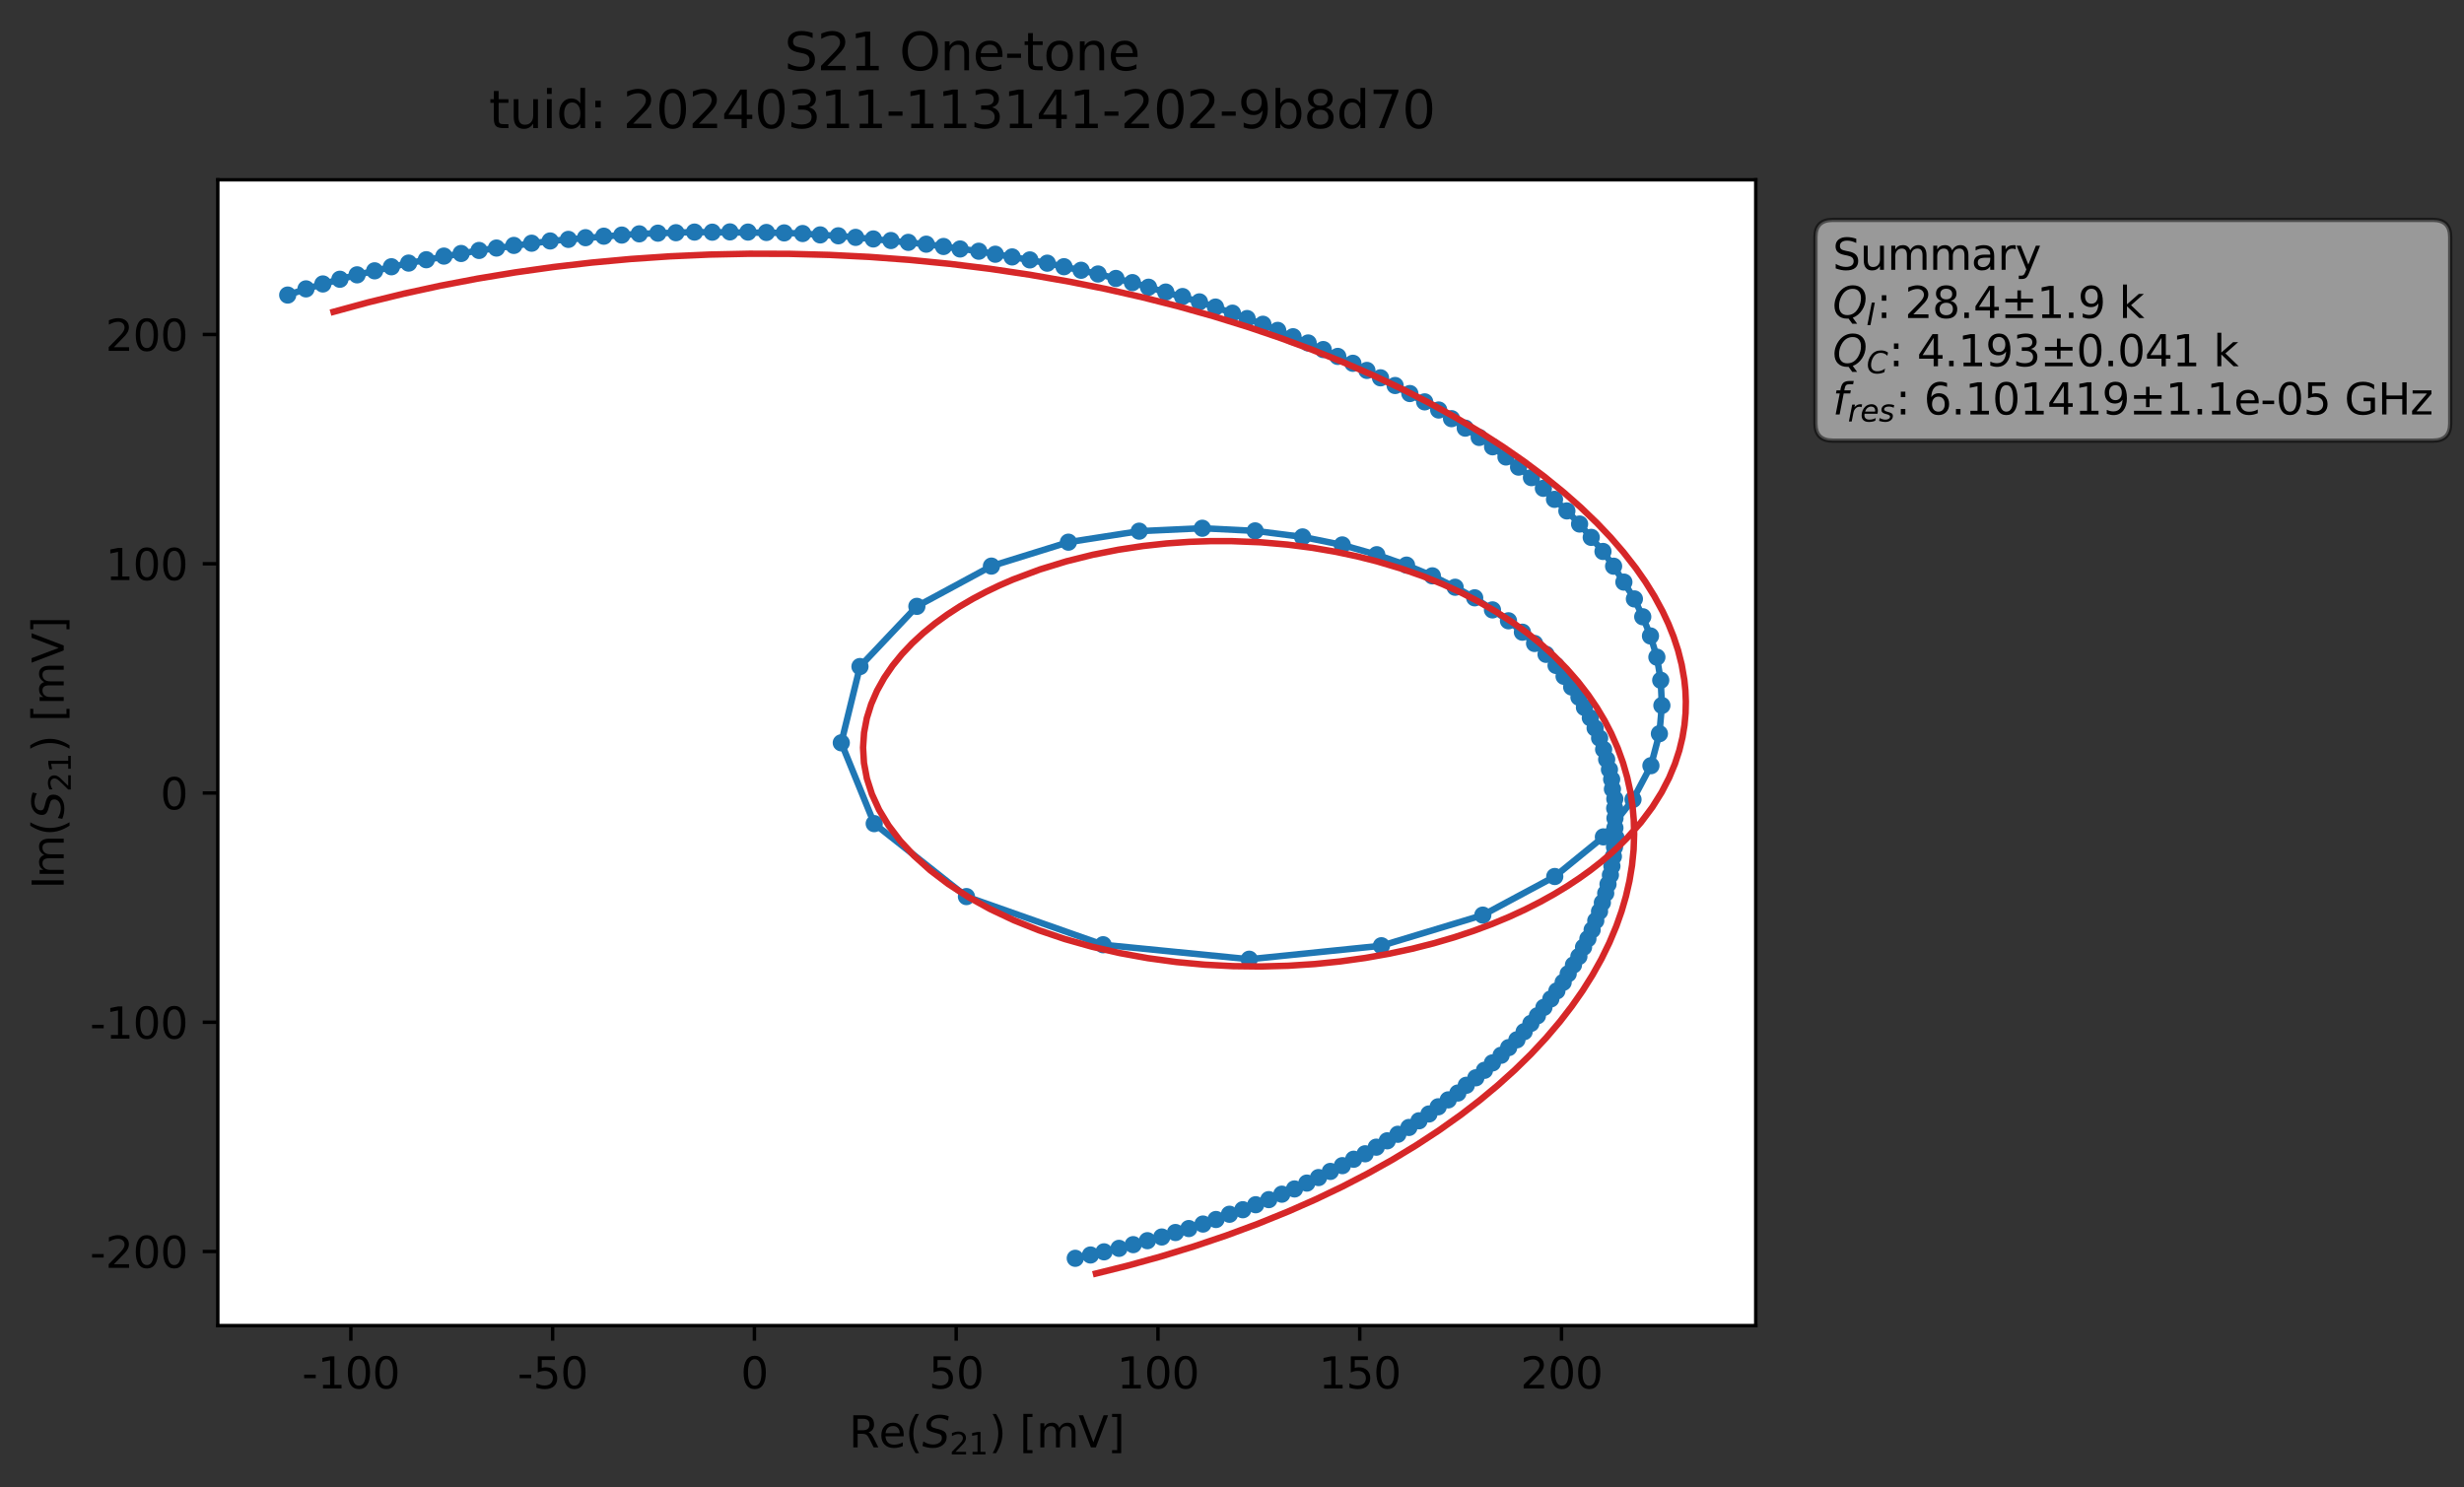 <?xml version="1.0" encoding="utf-8" standalone="no"?>
<!DOCTYPE svg PUBLIC "-//W3C//DTD SVG 1.1//EN"
  "http://www.w3.org/Graphics/SVG/1.1/DTD/svg11.dtd">
<svg xmlns:xlink="http://www.w3.org/1999/xlink" width="572.149pt" height="345.428pt" viewBox="0 0 572.149 345.428" xmlns="http://www.w3.org/2000/svg" version="1.1">
 <rect x="0" y="0" width="572.149" height="345.428" fill="#333333" stroke="none"/>
 <defs>
  <style type="text/css">*{stroke-linejoin: round; stroke-linecap: butt}</style>
 </defs>
 <g id="figure_1">
  <g id="patch_1">
   <path d="M 0 345.428 
L 572.149 345.428 
L 572.149 -0 
L 0 -0 
L 0 345.428 
z
" style="fill: none; opacity: 0"/>
  </g>
  <g id="axes_1">
   <g id="patch_2">
    <path d="M 50.573 307.872 
L 407.693 307.872 
L 407.693 41.76 
L 50.573 41.76 
z
" style="fill: #ffffff"/>
   </g>
   <g id="matplotlib.axis_1">
    <g id="xtick_1">
     <g id="line2d_1">
      <defs>
       <path id="m4231ebc199" d="M 0 0 
L 0 3.5 
" style="stroke: #000000; stroke-width: 0.8"/>
      </defs>
      <g>
       <use xlink:href="#m4231ebc199" x="81.47" y="307.872" style="stroke: #000000; stroke-width: 0.8"/>
      </g>
     </g>
     <g id="text_1">
      <!-- -100 -->
      <g transform="translate(70.123 322.47) scale(0.1 -0.1)">
       <defs>
        <path id="DejaVuSans-2d" d="M 313 2009 
L 1997 2009 
L 1997 1497 
L 313 1497 
L 313 2009 
z
" transform="scale(0.016)"/>
        <path id="DejaVuSans-31" d="M 794 531 
L 1825 531 
L 1825 4091 
L 703 3866 
L 703 4441 
L 1819 4666 
L 2450 4666 
L 2450 531 
L 3481 531 
L 3481 0 
L 794 0 
L 794 531 
z
" transform="scale(0.016)"/>
        <path id="DejaVuSans-30" d="M 2034 4250 
Q 1547 4250 1301 3770 
Q 1056 3291 1056 2328 
Q 1056 1369 1301 889 
Q 1547 409 2034 409 
Q 2525 409 2770 889 
Q 3016 1369 3016 2328 
Q 3016 3291 2770 3770 
Q 2525 4250 2034 4250 
z
M 2034 4750 
Q 2819 4750 3233 4129 
Q 3647 3509 3647 2328 
Q 3647 1150 3233 529 
Q 2819 -91 2034 -91 
Q 1250 -91 836 529 
Q 422 1150 422 2328 
Q 422 3509 836 4129 
Q 1250 4750 2034 4750 
z
" transform="scale(0.016)"/>
       </defs>
       <use xlink:href="#DejaVuSans-2d"/>
       <use xlink:href="#DejaVuSans-31" x="36.084"/>
       <use xlink:href="#DejaVuSans-30" x="99.707"/>
       <use xlink:href="#DejaVuSans-30" x="163.33"/>
      </g>
     </g>
    </g>
    <g id="xtick_2">
     <g id="line2d_2">
      <g>
       <use xlink:href="#m4231ebc199" x="128.324" y="307.872" style="stroke: #000000; stroke-width: 0.8"/>
      </g>
     </g>
     <g id="text_2">
      <!-- -50 -->
      <g transform="translate(120.157 322.47) scale(0.1 -0.1)">
       <defs>
        <path id="DejaVuSans-35" d="M 691 4666 
L 3169 4666 
L 3169 4134 
L 1269 4134 
L 1269 2991 
Q 1406 3038 1543 3061 
Q 1681 3084 1819 3084 
Q 2600 3084 3056 2656 
Q 3513 2228 3513 1497 
Q 3513 744 3044 326 
Q 2575 -91 1722 -91 
Q 1428 -91 1123 -41 
Q 819 9 494 109 
L 494 744 
Q 775 591 1075 516 
Q 1375 441 1709 441 
Q 2250 441 2565 725 
Q 2881 1009 2881 1497 
Q 2881 1984 2565 2268 
Q 2250 2553 1709 2553 
Q 1456 2553 1204 2497 
Q 953 2441 691 2322 
L 691 4666 
z
" transform="scale(0.016)"/>
       </defs>
       <use xlink:href="#DejaVuSans-2d"/>
       <use xlink:href="#DejaVuSans-35" x="36.084"/>
       <use xlink:href="#DejaVuSans-30" x="99.707"/>
      </g>
     </g>
    </g>
    <g id="xtick_3">
     <g id="line2d_3">
      <g>
       <use xlink:href="#m4231ebc199" x="175.177" y="307.872" style="stroke: #000000; stroke-width: 0.8"/>
      </g>
     </g>
     <g id="text_3">
      <!-- 0 -->
      <g transform="translate(171.996 322.47) scale(0.1 -0.1)">
       <use xlink:href="#DejaVuSans-30"/>
      </g>
     </g>
    </g>
    <g id="xtick_4">
     <g id="line2d_4">
      <g>
       <use xlink:href="#m4231ebc199" x="222.03" y="307.872" style="stroke: #000000; stroke-width: 0.8"/>
      </g>
     </g>
     <g id="text_4">
      <!-- 50 -->
      <g transform="translate(215.668 322.47) scale(0.1 -0.1)">
       <use xlink:href="#DejaVuSans-35"/>
       <use xlink:href="#DejaVuSans-30" x="63.623"/>
      </g>
     </g>
    </g>
    <g id="xtick_5">
     <g id="line2d_5">
      <g>
       <use xlink:href="#m4231ebc199" x="268.883" y="307.872" style="stroke: #000000; stroke-width: 0.8"/>
      </g>
     </g>
     <g id="text_5">
      <!-- 100 -->
      <g transform="translate(259.339 322.47) scale(0.1 -0.1)">
       <use xlink:href="#DejaVuSans-31"/>
       <use xlink:href="#DejaVuSans-30" x="63.623"/>
       <use xlink:href="#DejaVuSans-30" x="127.246"/>
      </g>
     </g>
    </g>
    <g id="xtick_6">
     <g id="line2d_6">
      <g>
       <use xlink:href="#m4231ebc199" x="315.736" y="307.872" style="stroke: #000000; stroke-width: 0.8"/>
      </g>
     </g>
     <g id="text_6">
      <!-- 150 -->
      <g transform="translate(306.193 322.47) scale(0.1 -0.1)">
       <use xlink:href="#DejaVuSans-31"/>
       <use xlink:href="#DejaVuSans-35" x="63.623"/>
       <use xlink:href="#DejaVuSans-30" x="127.246"/>
      </g>
     </g>
    </g>
    <g id="xtick_7">
     <g id="line2d_7">
      <g>
       <use xlink:href="#m4231ebc199" x="362.59" y="307.872" style="stroke: #000000; stroke-width: 0.8"/>
      </g>
     </g>
     <g id="text_7">
      <!-- 200 -->
      <g transform="translate(353.046 322.47) scale(0.1 -0.1)">
       <defs>
        <path id="DejaVuSans-32" d="M 1228 531 
L 3431 531 
L 3431 0 
L 469 0 
L 469 531 
Q 828 903 1448 1529 
Q 2069 2156 2228 2338 
Q 2531 2678 2651 2914 
Q 2772 3150 2772 3378 
Q 2772 3750 2511 3984 
Q 2250 4219 1831 4219 
Q 1534 4219 1204 4116 
Q 875 4013 500 3803 
L 500 4441 
Q 881 4594 1212 4672 
Q 1544 4750 1819 4750 
Q 2544 4750 2975 4387 
Q 3406 4025 3406 3419 
Q 3406 3131 3298 2873 
Q 3191 2616 2906 2266 
Q 2828 2175 2409 1742 
Q 1991 1309 1228 531 
z
" transform="scale(0.016)"/>
       </defs>
       <use xlink:href="#DejaVuSans-32"/>
       <use xlink:href="#DejaVuSans-30" x="63.623"/>
       <use xlink:href="#DejaVuSans-30" x="127.246"/>
      </g>
     </g>
    </g>
    <g id="text_8">
     <!-- Re$(S_{21})$ [mV] -->
     <g transform="translate(197.133 336.149) scale(0.1 -0.1)">
      <defs>
       <path id="DejaVuSans-52" d="M 2841 2188 
Q 3044 2119 3236 1894 
Q 3428 1669 3622 1275 
L 4263 0 
L 3584 0 
L 2988 1197 
Q 2756 1666 2539 1819 
Q 2322 1972 1947 1972 
L 1259 1972 
L 1259 0 
L 628 0 
L 628 4666 
L 2053 4666 
Q 2853 4666 3247 4331 
Q 3641 3997 3641 3322 
Q 3641 2881 3436 2590 
Q 3231 2300 2841 2188 
z
M 1259 4147 
L 1259 2491 
L 2053 2491 
Q 2509 2491 2742 2702 
Q 2975 2913 2975 3322 
Q 2975 3731 2742 3939 
Q 2509 4147 2053 4147 
L 1259 4147 
z
" transform="scale(0.016)"/>
       <path id="DejaVuSans-65" d="M 3597 1894 
L 3597 1613 
L 953 1613 
Q 991 1019 1311 708 
Q 1631 397 2203 397 
Q 2534 397 2845 478 
Q 3156 559 3463 722 
L 3463 178 
Q 3153 47 2828 -22 
Q 2503 -91 2169 -91 
Q 1331 -91 842 396 
Q 353 884 353 1716 
Q 353 2575 817 3079 
Q 1281 3584 2069 3584 
Q 2775 3584 3186 3129 
Q 3597 2675 3597 1894 
z
M 3022 2063 
Q 3016 2534 2758 2815 
Q 2500 3097 2075 3097 
Q 1594 3097 1305 2825 
Q 1016 2553 972 2059 
L 3022 2063 
z
" transform="scale(0.016)"/>
       <path id="DejaVuSans-28" d="M 1984 4856 
Q 1566 4138 1362 3434 
Q 1159 2731 1159 2009 
Q 1159 1288 1364 580 
Q 1569 -128 1984 -844 
L 1484 -844 
Q 1016 -109 783 600 
Q 550 1309 550 2009 
Q 550 2706 781 3412 
Q 1013 4119 1484 4856 
L 1984 4856 
z
" transform="scale(0.016)"/>
       <path id="DejaVuSans-Oblique-53" d="M 3859 4513 
L 3738 3897 
Q 3422 4066 3111 4152 
Q 2800 4238 2509 4238 
Q 1944 4238 1609 3991 
Q 1275 3744 1275 3334 
Q 1275 3109 1398 2989 
Q 1522 2869 2034 2731 
L 2413 2638 
Q 3053 2472 3303 2217 
Q 3553 1963 3553 1503 
Q 3553 797 2998 353 
Q 2444 -91 1538 -91 
Q 1166 -91 791 -17 
Q 416 56 38 206 
L 166 856 
Q 513 641 861 531 
Q 1209 422 1556 422 
Q 2147 422 2503 684 
Q 2859 947 2859 1369 
Q 2859 1650 2717 1795 
Q 2575 1941 2106 2059 
L 1728 2156 
Q 1081 2325 845 2545 
Q 609 2766 609 3163 
Q 609 3859 1145 4304 
Q 1681 4750 2541 4750 
Q 2875 4750 3203 4690 
Q 3531 4631 3859 4513 
z
" transform="scale(0.016)"/>
       <path id="DejaVuSans-29" d="M 513 4856 
L 1013 4856 
Q 1481 4119 1714 3412 
Q 1947 2706 1947 2009 
Q 1947 1309 1714 600 
Q 1481 -109 1013 -844 
L 513 -844 
Q 928 -128 1133 580 
Q 1338 1288 1338 2009 
Q 1338 2731 1133 3434 
Q 928 4138 513 4856 
z
" transform="scale(0.016)"/>
       <path id="DejaVuSans-20" transform="scale(0.016)"/>
       <path id="DejaVuSans-5b" d="M 550 4863 
L 1875 4863 
L 1875 4416 
L 1125 4416 
L 1125 -397 
L 1875 -397 
L 1875 -844 
L 550 -844 
L 550 4863 
z
" transform="scale(0.016)"/>
       <path id="DejaVuSans-6d" d="M 3328 2828 
Q 3544 3216 3844 3400 
Q 4144 3584 4550 3584 
Q 5097 3584 5394 3201 
Q 5691 2819 5691 2113 
L 5691 0 
L 5113 0 
L 5113 2094 
Q 5113 2597 4934 2840 
Q 4756 3084 4391 3084 
Q 3944 3084 3684 2787 
Q 3425 2491 3425 1978 
L 3425 0 
L 2847 0 
L 2847 2094 
Q 2847 2600 2669 2842 
Q 2491 3084 2119 3084 
Q 1678 3084 1418 2786 
Q 1159 2488 1159 1978 
L 1159 0 
L 581 0 
L 581 3500 
L 1159 3500 
L 1159 2956 
Q 1356 3278 1631 3431 
Q 1906 3584 2284 3584 
Q 2666 3584 2933 3390 
Q 3200 3197 3328 2828 
z
" transform="scale(0.016)"/>
       <path id="DejaVuSans-56" d="M 1831 0 
L 50 4666 
L 709 4666 
L 2188 738 
L 3669 4666 
L 4325 4666 
L 2547 0 
L 1831 0 
z
" transform="scale(0.016)"/>
       <path id="DejaVuSans-5d" d="M 1947 4863 
L 1947 -844 
L 622 -844 
L 622 -397 
L 1369 -397 
L 1369 4416 
L 622 4416 
L 622 4863 
L 1947 4863 
z
" transform="scale(0.016)"/>
      </defs>
      <use xlink:href="#DejaVuSans-52" transform="translate(0 0.016)"/>
      <use xlink:href="#DejaVuSans-65" transform="translate(69.482 0.016)"/>
      <use xlink:href="#DejaVuSans-28" transform="translate(131.006 0.016)"/>
      <use xlink:href="#DejaVuSans-Oblique-53" transform="translate(170.02 0.016)"/>
      <use xlink:href="#DejaVuSans-32" transform="translate(233.496 -16.391) scale(0.7)"/>
      <use xlink:href="#DejaVuSans-31" transform="translate(278.032 -16.391) scale(0.7)"/>
      <use xlink:href="#DejaVuSans-29" transform="translate(325.303 0.016)"/>
      <use xlink:href="#DejaVuSans-20" transform="translate(364.316 0.016)"/>
      <use xlink:href="#DejaVuSans-5b" transform="translate(396.104 0.016)"/>
      <use xlink:href="#DejaVuSans-6d" transform="translate(435.117 0.016)"/>
      <use xlink:href="#DejaVuSans-56" transform="translate(532.529 0.016)"/>
      <use xlink:href="#DejaVuSans-5d" transform="translate(600.938 0.016)"/>
     </g>
    </g>
   </g>
   <g id="matplotlib.axis_2">
    <g id="ytick_1">
     <g id="line2d_8">
      <defs>
       <path id="meae331482e" d="M 0 0 
L -3.5 0 
" style="stroke: #000000; stroke-width: 0.8"/>
      </defs>
      <g>
       <use xlink:href="#meae331482e" x="50.573" y="290.656" style="stroke: #000000; stroke-width: 0.8"/>
      </g>
     </g>
     <g id="text_9">
      <!-- -200 -->
      <g transform="translate(20.878 294.456) scale(0.1 -0.1)">
       <use xlink:href="#DejaVuSans-2d"/>
       <use xlink:href="#DejaVuSans-32" x="36.084"/>
       <use xlink:href="#DejaVuSans-30" x="99.707"/>
       <use xlink:href="#DejaVuSans-30" x="163.33"/>
      </g>
     </g>
    </g>
    <g id="ytick_2">
     <g id="line2d_9">
      <g>
       <use xlink:href="#meae331482e" x="50.573" y="237.414" style="stroke: #000000; stroke-width: 0.8"/>
      </g>
     </g>
     <g id="text_10">
      <!-- -100 -->
      <g transform="translate(20.878 241.213) scale(0.1 -0.1)">
       <use xlink:href="#DejaVuSans-2d"/>
       <use xlink:href="#DejaVuSans-31" x="36.084"/>
       <use xlink:href="#DejaVuSans-30" x="99.707"/>
       <use xlink:href="#DejaVuSans-30" x="163.33"/>
      </g>
     </g>
    </g>
    <g id="ytick_3">
     <g id="line2d_10">
      <g>
       <use xlink:href="#meae331482e" x="50.573" y="184.171" style="stroke: #000000; stroke-width: 0.8"/>
      </g>
     </g>
     <g id="text_11">
      <!-- 0 -->
      <g transform="translate(37.211 187.97) scale(0.1 -0.1)">
       <use xlink:href="#DejaVuSans-30"/>
      </g>
     </g>
    </g>
    <g id="ytick_4">
     <g id="line2d_11">
      <g>
       <use xlink:href="#meae331482e" x="50.573" y="130.928" style="stroke: #000000; stroke-width: 0.8"/>
      </g>
     </g>
     <g id="text_12">
      <!-- 100 -->
      <g transform="translate(24.486 134.727) scale(0.1 -0.1)">
       <use xlink:href="#DejaVuSans-31"/>
       <use xlink:href="#DejaVuSans-30" x="63.623"/>
       <use xlink:href="#DejaVuSans-30" x="127.246"/>
      </g>
     </g>
    </g>
    <g id="ytick_5">
     <g id="line2d_12">
      <g>
       <use xlink:href="#meae331482e" x="50.573" y="77.685" style="stroke: #000000; stroke-width: 0.8"/>
      </g>
     </g>
     <g id="text_13">
      <!-- 200 -->
      <g transform="translate(24.486 81.484) scale(0.1 -0.1)">
       <use xlink:href="#DejaVuSans-32"/>
       <use xlink:href="#DejaVuSans-30" x="63.623"/>
       <use xlink:href="#DejaVuSans-30" x="127.246"/>
      </g>
     </g>
    </g>
    <g id="text_14">
     <!-- Im$(S_{21})$ [mV] -->
     <g transform="translate(14.798 206.466) rotate(-90) scale(0.1 -0.1)">
      <defs>
       <path id="DejaVuSans-49" d="M 628 4666 
L 1259 4666 
L 1259 0 
L 628 0 
L 628 4666 
z
" transform="scale(0.016)"/>
      </defs>
      <use xlink:href="#DejaVuSans-49" transform="translate(0 0.016)"/>
      <use xlink:href="#DejaVuSans-6d" transform="translate(25.867 0.016)"/>
      <use xlink:href="#DejaVuSans-28" transform="translate(123.279 0.016)"/>
      <use xlink:href="#DejaVuSans-Oblique-53" transform="translate(162.293 0.016)"/>
      <use xlink:href="#DejaVuSans-32" transform="translate(225.77 -16.391) scale(0.7)"/>
      <use xlink:href="#DejaVuSans-31" transform="translate(270.306 -16.391) scale(0.7)"/>
      <use xlink:href="#DejaVuSans-29" transform="translate(317.576 0.016)"/>
      <use xlink:href="#DejaVuSans-20" transform="translate(356.59 0.016)"/>
      <use xlink:href="#DejaVuSans-5b" transform="translate(388.377 0.016)"/>
      <use xlink:href="#DejaVuSans-6d" transform="translate(427.391 0.016)"/>
      <use xlink:href="#DejaVuSans-56" transform="translate(524.803 0.016)"/>
      <use xlink:href="#DejaVuSans-5d" transform="translate(593.211 0.016)"/>
     </g>
    </g>
   </g>
   <g id="line2d_13">
    <path d="M 66.806 68.526 
L 71.054 67.09 
L 78.922 64.856 
L 82.915 63.831 
L 94.888 61.103 
L 107.075 58.871 
L 111.242 58.167 
L 127.75 55.964 
L 144.383 54.594 
L 148.443 54.311 
L 161.266 53.9 
L 182.09 54.09 
L 186.375 54.236 
L 190.457 54.555 
L 194.658 54.764 
L 215.076 56.711 
L 227.274 58.348 
L 235.023 59.67 
L 243.182 61.122 
L 254.968 63.635 
L 262.951 65.635 
L 278.512 70.11 
L 282.241 71.316 
L 293.253 75.31 
L 307.262 81.185 
L 317.4 86.028 
L 334.07 95.224 
L 346.589 103.77 
L 352.618 108.487 
L 355.606 110.928 
L 358.379 113.41 
L 360.964 115.972 
L 363.836 118.659 
L 366.784 121.703 
L 372.216 128.073 
L 374.686 131.496 
L 379.514 139.097 
L 381.451 143.243 
L 383.247 147.701 
L 384.733 152.623 
L 385.627 157.985 
L 385.895 163.843 
L 385.319 170.399 
L 383.35 177.828 
L 379.19 185.678 
L 372.311 194.363 
L 361.022 203.566 
L 344.311 212.529 
L 320.769 219.644 
L 290.078 222.774 
L 256.141 219.412 
L 224.408 208.227 
L 202.998 191.285 
L 195.349 172.516 
L 199.687 154.804 
L 212.9 140.824 
L 230.212 131.474 
L 248.088 125.918 
L 264.522 123.363 
L 279.182 122.681 
L 291.448 123.296 
L 302.464 124.695 
L 311.681 126.558 
L 319.686 128.827 
L 326.603 131.245 
L 332.599 133.737 
L 337.889 136.386 
L 342.431 138.842 
L 350.27 144.177 
L 353.504 146.824 
L 358.997 151.972 
L 361.324 154.546 
L 366.64 161.931 
L 370.39 169.087 
L 371.435 171.42 
L 372.368 174.052 
L 373.72 178.729 
L 374.231 180.994 
L 374.411 183.265 
L 374.966 185.546 
L 375.002 190.029 
L 374.99 192.275 
L 375.221 194.519 
L 373.942 203.231 
L 372.852 207.465 
L 370.542 213.828 
L 369.7 215.958 
L 367.703 219.982 
L 366.621 222.141 
L 364.139 226.149 
L 362.97 228.147 
L 360.112 231.996 
L 352.233 241.488 
L 344.699 248.575 
L 342.697 250.313 
L 340.473 252.052 
L 338.518 253.852 
L 327.154 261.848 
L 319.569 266.426 
L 316.987 267.962 
L 314.331 269.228 
L 311.699 270.717 
L 300.589 276.128 
L 291.576 279.795 
L 288.583 280.952 
L 285.489 282.006 
L 282.363 283.224 
L 276.048 285.327 
L 263.134 289.064 
L 256.358 290.732 
L 249.68 292.237 
L 249.68 292.237 
" clip-path="url(#p57517fa1f4)" style="fill: none; stroke: #1f77b4; stroke-width: 1.5; stroke-linecap: square"/>
    <defs>
     <path id="m74165b7e91" d="M 0 1.5 
C 0.398 1.5 0.779 1.342 1.061 1.061 
C 1.342 0.779 1.5 0.398 1.5 0 
C 1.5 -0.398 1.342 -0.779 1.061 -1.061 
C 0.779 -1.342 0.398 -1.5 0 -1.5 
C -0.398 -1.5 -0.779 -1.342 -1.061 -1.061 
C -1.342 -0.779 -1.5 -0.398 -1.5 0 
C -1.5 0.398 -1.342 0.779 -1.061 1.061 
C -0.779 1.342 -0.398 1.5 0 1.5 
z
" style="stroke: #1f77b4"/>
    </defs>
    <g clip-path="url(#p57517fa1f4)">
     <use xlink:href="#m74165b7e91" x="66.806" y="68.526" style="fill: #1f77b4; stroke: #1f77b4"/>
     <use xlink:href="#m74165b7e91" x="71.054" y="67.09" style="fill: #1f77b4; stroke: #1f77b4"/>
     <use xlink:href="#m74165b7e91" x="74.97" y="65.947" style="fill: #1f77b4; stroke: #1f77b4"/>
     <use xlink:href="#m74165b7e91" x="78.922" y="64.856" style="fill: #1f77b4; stroke: #1f77b4"/>
     <use xlink:href="#m74165b7e91" x="82.915" y="63.831" style="fill: #1f77b4; stroke: #1f77b4"/>
     <use xlink:href="#m74165b7e91" x="86.992" y="62.899" style="fill: #1f77b4; stroke: #1f77b4"/>
     <use xlink:href="#m74165b7e91" x="90.888" y="61.956" style="fill: #1f77b4; stroke: #1f77b4"/>
     <use xlink:href="#m74165b7e91" x="94.888" y="61.103" style="fill: #1f77b4; stroke: #1f77b4"/>
     <use xlink:href="#m74165b7e91" x="98.987" y="60.322" style="fill: #1f77b4; stroke: #1f77b4"/>
     <use xlink:href="#m74165b7e91" x="103.078" y="59.479" style="fill: #1f77b4; stroke: #1f77b4"/>
     <use xlink:href="#m74165b7e91" x="107.075" y="58.871" style="fill: #1f77b4; stroke: #1f77b4"/>
     <use xlink:href="#m74165b7e91" x="111.242" y="58.167" style="fill: #1f77b4; stroke: #1f77b4"/>
     <use xlink:href="#m74165b7e91" x="115.286" y="57.609" style="fill: #1f77b4; stroke: #1f77b4"/>
     <use xlink:href="#m74165b7e91" x="119.32" y="56.997" style="fill: #1f77b4; stroke: #1f77b4"/>
     <use xlink:href="#m74165b7e91" x="123.445" y="56.486" style="fill: #1f77b4; stroke: #1f77b4"/>
     <use xlink:href="#m74165b7e91" x="127.75" y="55.964" style="fill: #1f77b4; stroke: #1f77b4"/>
     <use xlink:href="#m74165b7e91" x="131.982" y="55.598" style="fill: #1f77b4; stroke: #1f77b4"/>
     <use xlink:href="#m74165b7e91" x="135.961" y="55.203" style="fill: #1f77b4; stroke: #1f77b4"/>
     <use xlink:href="#m74165b7e91" x="140.204" y="54.855" style="fill: #1f77b4; stroke: #1f77b4"/>
     <use xlink:href="#m74165b7e91" x="144.383" y="54.594" style="fill: #1f77b4; stroke: #1f77b4"/>
     <use xlink:href="#m74165b7e91" x="148.443" y="54.311" style="fill: #1f77b4; stroke: #1f77b4"/>
     <use xlink:href="#m74165b7e91" x="152.768" y="54.151" style="fill: #1f77b4; stroke: #1f77b4"/>
     <use xlink:href="#m74165b7e91" x="156.962" y="54.045" style="fill: #1f77b4; stroke: #1f77b4"/>
     <use xlink:href="#m74165b7e91" x="161.266" y="53.9" style="fill: #1f77b4; stroke: #1f77b4"/>
     <use xlink:href="#m74165b7e91" x="165.394" y="53.921" style="fill: #1f77b4; stroke: #1f77b4"/>
     <use xlink:href="#m74165b7e91" x="169.494" y="53.856" style="fill: #1f77b4; stroke: #1f77b4"/>
     <use xlink:href="#m74165b7e91" x="173.687" y="53.899" style="fill: #1f77b4; stroke: #1f77b4"/>
     <use xlink:href="#m74165b7e91" x="177.966" y="53.991" style="fill: #1f77b4; stroke: #1f77b4"/>
     <use xlink:href="#m74165b7e91" x="182.09" y="54.09" style="fill: #1f77b4; stroke: #1f77b4"/>
     <use xlink:href="#m74165b7e91" x="186.375" y="54.236" style="fill: #1f77b4; stroke: #1f77b4"/>
     <use xlink:href="#m74165b7e91" x="190.457" y="54.555" style="fill: #1f77b4; stroke: #1f77b4"/>
     <use xlink:href="#m74165b7e91" x="194.658" y="54.764" style="fill: #1f77b4; stroke: #1f77b4"/>
     <use xlink:href="#m74165b7e91" x="198.677" y="55.131" style="fill: #1f77b4; stroke: #1f77b4"/>
     <use xlink:href="#m74165b7e91" x="202.784" y="55.497" style="fill: #1f77b4; stroke: #1f77b4"/>
     <use xlink:href="#m74165b7e91" x="206.874" y="55.863" style="fill: #1f77b4; stroke: #1f77b4"/>
     <use xlink:href="#m74165b7e91" x="210.914" y="56.288" style="fill: #1f77b4; stroke: #1f77b4"/>
     <use xlink:href="#m74165b7e91" x="215.076" y="56.711" style="fill: #1f77b4; stroke: #1f77b4"/>
     <use xlink:href="#m74165b7e91" x="219.088" y="57.245" style="fill: #1f77b4; stroke: #1f77b4"/>
     <use xlink:href="#m74165b7e91" x="222.939" y="57.825" style="fill: #1f77b4; stroke: #1f77b4"/>
     <use xlink:href="#m74165b7e91" x="227.274" y="58.348" style="fill: #1f77b4; stroke: #1f77b4"/>
     <use xlink:href="#m74165b7e91" x="231.113" y="59.045" style="fill: #1f77b4; stroke: #1f77b4"/>
     <use xlink:href="#m74165b7e91" x="235.023" y="59.67" style="fill: #1f77b4; stroke: #1f77b4"/>
     <use xlink:href="#m74165b7e91" x="239.137" y="60.364" style="fill: #1f77b4; stroke: #1f77b4"/>
     <use xlink:href="#m74165b7e91" x="243.182" y="61.122" style="fill: #1f77b4; stroke: #1f77b4"/>
     <use xlink:href="#m74165b7e91" x="247.059" y="61.943" style="fill: #1f77b4; stroke: #1f77b4"/>
     <use xlink:href="#m74165b7e91" x="251.035" y="62.769" style="fill: #1f77b4; stroke: #1f77b4"/>
     <use xlink:href="#m74165b7e91" x="254.968" y="63.635" style="fill: #1f77b4; stroke: #1f77b4"/>
     <use xlink:href="#m74165b7e91" x="259.116" y="64.668" style="fill: #1f77b4; stroke: #1f77b4"/>
     <use xlink:href="#m74165b7e91" x="262.951" y="65.635" style="fill: #1f77b4; stroke: #1f77b4"/>
     <use xlink:href="#m74165b7e91" x="266.694" y="66.704" style="fill: #1f77b4; stroke: #1f77b4"/>
     <use xlink:href="#m74165b7e91" x="270.689" y="67.828" style="fill: #1f77b4; stroke: #1f77b4"/>
     <use xlink:href="#m74165b7e91" x="274.593" y="68.87" style="fill: #1f77b4; stroke: #1f77b4"/>
     <use xlink:href="#m74165b7e91" x="278.512" y="70.11" style="fill: #1f77b4; stroke: #1f77b4"/>
     <use xlink:href="#m74165b7e91" x="282.241" y="71.316" style="fill: #1f77b4; stroke: #1f77b4"/>
     <use xlink:href="#m74165b7e91" x="286.181" y="72.733" style="fill: #1f77b4; stroke: #1f77b4"/>
     <use xlink:href="#m74165b7e91" x="289.585" y="73.981" style="fill: #1f77b4; stroke: #1f77b4"/>
     <use xlink:href="#m74165b7e91" x="293.253" y="75.31" style="fill: #1f77b4; stroke: #1f77b4"/>
     <use xlink:href="#m74165b7e91" x="296.688" y="76.731" style="fill: #1f77b4; stroke: #1f77b4"/>
     <use xlink:href="#m74165b7e91" x="300.248" y="78.209" style="fill: #1f77b4; stroke: #1f77b4"/>
     <use xlink:href="#m74165b7e91" x="303.763" y="79.652" style="fill: #1f77b4; stroke: #1f77b4"/>
     <use xlink:href="#m74165b7e91" x="307.262" y="81.185" style="fill: #1f77b4; stroke: #1f77b4"/>
     <use xlink:href="#m74165b7e91" x="310.634" y="82.774" style="fill: #1f77b4; stroke: #1f77b4"/>
     <use xlink:href="#m74165b7e91" x="314.146" y="84.371" style="fill: #1f77b4; stroke: #1f77b4"/>
     <use xlink:href="#m74165b7e91" x="317.4" y="86.028" style="fill: #1f77b4; stroke: #1f77b4"/>
     <use xlink:href="#m74165b7e91" x="320.559" y="87.747" style="fill: #1f77b4; stroke: #1f77b4"/>
     <use xlink:href="#m74165b7e91" x="323.955" y="89.533" style="fill: #1f77b4; stroke: #1f77b4"/>
     <use xlink:href="#m74165b7e91" x="327.374" y="91.399" style="fill: #1f77b4; stroke: #1f77b4"/>
     <use xlink:href="#m74165b7e91" x="330.816" y="93.332" style="fill: #1f77b4; stroke: #1f77b4"/>
     <use xlink:href="#m74165b7e91" x="334.07" y="95.224" style="fill: #1f77b4; stroke: #1f77b4"/>
     <use xlink:href="#m74165b7e91" x="337.045" y="97.232" style="fill: #1f77b4; stroke: #1f77b4"/>
     <use xlink:href="#m74165b7e91" x="340.236" y="99.432" style="fill: #1f77b4; stroke: #1f77b4"/>
     <use xlink:href="#m74165b7e91" x="343.479" y="101.597" style="fill: #1f77b4; stroke: #1f77b4"/>
     <use xlink:href="#m74165b7e91" x="346.589" y="103.77" style="fill: #1f77b4; stroke: #1f77b4"/>
     <use xlink:href="#m74165b7e91" x="349.693" y="106.134" style="fill: #1f77b4; stroke: #1f77b4"/>
     <use xlink:href="#m74165b7e91" x="352.618" y="108.487" style="fill: #1f77b4; stroke: #1f77b4"/>
     <use xlink:href="#m74165b7e91" x="355.606" y="110.928" style="fill: #1f77b4; stroke: #1f77b4"/>
     <use xlink:href="#m74165b7e91" x="358.379" y="113.41" style="fill: #1f77b4; stroke: #1f77b4"/>
     <use xlink:href="#m74165b7e91" x="360.964" y="115.972" style="fill: #1f77b4; stroke: #1f77b4"/>
     <use xlink:href="#m74165b7e91" x="363.836" y="118.659" style="fill: #1f77b4; stroke: #1f77b4"/>
     <use xlink:href="#m74165b7e91" x="366.784" y="121.703" style="fill: #1f77b4; stroke: #1f77b4"/>
     <use xlink:href="#m74165b7e91" x="369.49" y="124.804" style="fill: #1f77b4; stroke: #1f77b4"/>
     <use xlink:href="#m74165b7e91" x="372.216" y="128.073" style="fill: #1f77b4; stroke: #1f77b4"/>
     <use xlink:href="#m74165b7e91" x="374.686" y="131.496" style="fill: #1f77b4; stroke: #1f77b4"/>
     <use xlink:href="#m74165b7e91" x="377.073" y="135.192" style="fill: #1f77b4; stroke: #1f77b4"/>
     <use xlink:href="#m74165b7e91" x="379.514" y="139.097" style="fill: #1f77b4; stroke: #1f77b4"/>
     <use xlink:href="#m74165b7e91" x="381.451" y="143.243" style="fill: #1f77b4; stroke: #1f77b4"/>
     <use xlink:href="#m74165b7e91" x="383.247" y="147.701" style="fill: #1f77b4; stroke: #1f77b4"/>
     <use xlink:href="#m74165b7e91" x="384.733" y="152.623" style="fill: #1f77b4; stroke: #1f77b4"/>
     <use xlink:href="#m74165b7e91" x="385.627" y="157.985" style="fill: #1f77b4; stroke: #1f77b4"/>
     <use xlink:href="#m74165b7e91" x="385.895" y="163.843" style="fill: #1f77b4; stroke: #1f77b4"/>
     <use xlink:href="#m74165b7e91" x="385.319" y="170.399" style="fill: #1f77b4; stroke: #1f77b4"/>
     <use xlink:href="#m74165b7e91" x="383.35" y="177.828" style="fill: #1f77b4; stroke: #1f77b4"/>
     <use xlink:href="#m74165b7e91" x="379.19" y="185.678" style="fill: #1f77b4; stroke: #1f77b4"/>
     <use xlink:href="#m74165b7e91" x="372.311" y="194.363" style="fill: #1f77b4; stroke: #1f77b4"/>
     <use xlink:href="#m74165b7e91" x="361.022" y="203.566" style="fill: #1f77b4; stroke: #1f77b4"/>
     <use xlink:href="#m74165b7e91" x="344.311" y="212.529" style="fill: #1f77b4; stroke: #1f77b4"/>
     <use xlink:href="#m74165b7e91" x="320.769" y="219.644" style="fill: #1f77b4; stroke: #1f77b4"/>
     <use xlink:href="#m74165b7e91" x="290.078" y="222.774" style="fill: #1f77b4; stroke: #1f77b4"/>
     <use xlink:href="#m74165b7e91" x="256.141" y="219.412" style="fill: #1f77b4; stroke: #1f77b4"/>
     <use xlink:href="#m74165b7e91" x="224.408" y="208.227" style="fill: #1f77b4; stroke: #1f77b4"/>
     <use xlink:href="#m74165b7e91" x="202.998" y="191.285" style="fill: #1f77b4; stroke: #1f77b4"/>
     <use xlink:href="#m74165b7e91" x="195.349" y="172.516" style="fill: #1f77b4; stroke: #1f77b4"/>
     <use xlink:href="#m74165b7e91" x="199.687" y="154.804" style="fill: #1f77b4; stroke: #1f77b4"/>
     <use xlink:href="#m74165b7e91" x="212.9" y="140.824" style="fill: #1f77b4; stroke: #1f77b4"/>
     <use xlink:href="#m74165b7e91" x="230.212" y="131.474" style="fill: #1f77b4; stroke: #1f77b4"/>
     <use xlink:href="#m74165b7e91" x="248.088" y="125.918" style="fill: #1f77b4; stroke: #1f77b4"/>
     <use xlink:href="#m74165b7e91" x="264.522" y="123.363" style="fill: #1f77b4; stroke: #1f77b4"/>
     <use xlink:href="#m74165b7e91" x="279.182" y="122.681" style="fill: #1f77b4; stroke: #1f77b4"/>
     <use xlink:href="#m74165b7e91" x="291.448" y="123.296" style="fill: #1f77b4; stroke: #1f77b4"/>
     <use xlink:href="#m74165b7e91" x="302.464" y="124.695" style="fill: #1f77b4; stroke: #1f77b4"/>
     <use xlink:href="#m74165b7e91" x="311.681" y="126.558" style="fill: #1f77b4; stroke: #1f77b4"/>
     <use xlink:href="#m74165b7e91" x="319.686" y="128.827" style="fill: #1f77b4; stroke: #1f77b4"/>
     <use xlink:href="#m74165b7e91" x="326.603" y="131.245" style="fill: #1f77b4; stroke: #1f77b4"/>
     <use xlink:href="#m74165b7e91" x="332.599" y="133.737" style="fill: #1f77b4; stroke: #1f77b4"/>
     <use xlink:href="#m74165b7e91" x="337.889" y="136.386" style="fill: #1f77b4; stroke: #1f77b4"/>
     <use xlink:href="#m74165b7e91" x="342.431" y="138.842" style="fill: #1f77b4; stroke: #1f77b4"/>
     <use xlink:href="#m74165b7e91" x="346.558" y="141.647" style="fill: #1f77b4; stroke: #1f77b4"/>
     <use xlink:href="#m74165b7e91" x="350.27" y="144.177" style="fill: #1f77b4; stroke: #1f77b4"/>
     <use xlink:href="#m74165b7e91" x="353.504" y="146.824" style="fill: #1f77b4; stroke: #1f77b4"/>
     <use xlink:href="#m74165b7e91" x="356.334" y="149.443" style="fill: #1f77b4; stroke: #1f77b4"/>
     <use xlink:href="#m74165b7e91" x="358.997" y="151.972" style="fill: #1f77b4; stroke: #1f77b4"/>
     <use xlink:href="#m74165b7e91" x="361.324" y="154.546" style="fill: #1f77b4; stroke: #1f77b4"/>
     <use xlink:href="#m74165b7e91" x="363.188" y="157.079" style="fill: #1f77b4; stroke: #1f77b4"/>
     <use xlink:href="#m74165b7e91" x="364.947" y="159.557" style="fill: #1f77b4; stroke: #1f77b4"/>
     <use xlink:href="#m74165b7e91" x="366.64" y="161.931" style="fill: #1f77b4; stroke: #1f77b4"/>
     <use xlink:href="#m74165b7e91" x="367.912" y="164.298" style="fill: #1f77b4; stroke: #1f77b4"/>
     <use xlink:href="#m74165b7e91" x="369.278" y="166.715" style="fill: #1f77b4; stroke: #1f77b4"/>
     <use xlink:href="#m74165b7e91" x="370.39" y="169.087" style="fill: #1f77b4; stroke: #1f77b4"/>
     <use xlink:href="#m74165b7e91" x="371.435" y="171.42" style="fill: #1f77b4; stroke: #1f77b4"/>
     <use xlink:href="#m74165b7e91" x="372.368" y="174.052" style="fill: #1f77b4; stroke: #1f77b4"/>
     <use xlink:href="#m74165b7e91" x="373.075" y="176.38" style="fill: #1f77b4; stroke: #1f77b4"/>
     <use xlink:href="#m74165b7e91" x="373.72" y="178.729" style="fill: #1f77b4; stroke: #1f77b4"/>
     <use xlink:href="#m74165b7e91" x="374.231" y="180.994" style="fill: #1f77b4; stroke: #1f77b4"/>
     <use xlink:href="#m74165b7e91" x="374.411" y="183.265" style="fill: #1f77b4; stroke: #1f77b4"/>
     <use xlink:href="#m74165b7e91" x="374.966" y="185.546" style="fill: #1f77b4; stroke: #1f77b4"/>
     <use xlink:href="#m74165b7e91" x="374.935" y="187.726" style="fill: #1f77b4; stroke: #1f77b4"/>
     <use xlink:href="#m74165b7e91" x="375.002" y="190.029" style="fill: #1f77b4; stroke: #1f77b4"/>
     <use xlink:href="#m74165b7e91" x="374.99" y="192.275" style="fill: #1f77b4; stroke: #1f77b4"/>
     <use xlink:href="#m74165b7e91" x="375.221" y="194.519" style="fill: #1f77b4; stroke: #1f77b4"/>
     <use xlink:href="#m74165b7e91" x="374.895" y="196.727" style="fill: #1f77b4; stroke: #1f77b4"/>
     <use xlink:href="#m74165b7e91" x="374.634" y="198.912" style="fill: #1f77b4; stroke: #1f77b4"/>
     <use xlink:href="#m74165b7e91" x="374.293" y="201.151" style="fill: #1f77b4; stroke: #1f77b4"/>
     <use xlink:href="#m74165b7e91" x="373.942" y="203.231" style="fill: #1f77b4; stroke: #1f77b4"/>
     <use xlink:href="#m74165b7e91" x="373.383" y="205.357" style="fill: #1f77b4; stroke: #1f77b4"/>
     <use xlink:href="#m74165b7e91" x="372.852" y="207.465" style="fill: #1f77b4; stroke: #1f77b4"/>
     <use xlink:href="#m74165b7e91" x="372.074" y="209.646" style="fill: #1f77b4; stroke: #1f77b4"/>
     <use xlink:href="#m74165b7e91" x="371.416" y="211.677" style="fill: #1f77b4; stroke: #1f77b4"/>
     <use xlink:href="#m74165b7e91" x="370.542" y="213.828" style="fill: #1f77b4; stroke: #1f77b4"/>
     <use xlink:href="#m74165b7e91" x="369.7" y="215.958" style="fill: #1f77b4; stroke: #1f77b4"/>
     <use xlink:href="#m74165b7e91" x="368.714" y="218.021" style="fill: #1f77b4; stroke: #1f77b4"/>
     <use xlink:href="#m74165b7e91" x="367.703" y="219.982" style="fill: #1f77b4; stroke: #1f77b4"/>
     <use xlink:href="#m74165b7e91" x="366.621" y="222.141" style="fill: #1f77b4; stroke: #1f77b4"/>
     <use xlink:href="#m74165b7e91" x="365.367" y="224.103" style="fill: #1f77b4; stroke: #1f77b4"/>
     <use xlink:href="#m74165b7e91" x="364.139" y="226.149" style="fill: #1f77b4; stroke: #1f77b4"/>
     <use xlink:href="#m74165b7e91" x="362.97" y="228.147" style="fill: #1f77b4; stroke: #1f77b4"/>
     <use xlink:href="#m74165b7e91" x="361.514" y="230.125" style="fill: #1f77b4; stroke: #1f77b4"/>
     <use xlink:href="#m74165b7e91" x="360.112" y="231.996" style="fill: #1f77b4; stroke: #1f77b4"/>
     <use xlink:href="#m74165b7e91" x="358.507" y="233.958" style="fill: #1f77b4; stroke: #1f77b4"/>
     <use xlink:href="#m74165b7e91" x="356.991" y="235.911" style="fill: #1f77b4; stroke: #1f77b4"/>
     <use xlink:href="#m74165b7e91" x="355.482" y="237.68" style="fill: #1f77b4; stroke: #1f77b4"/>
     <use xlink:href="#m74165b7e91" x="353.912" y="239.604" style="fill: #1f77b4; stroke: #1f77b4"/>
     <use xlink:href="#m74165b7e91" x="352.233" y="241.488" style="fill: #1f77b4; stroke: #1f77b4"/>
     <use xlink:href="#m74165b7e91" x="350.318" y="243.302" style="fill: #1f77b4; stroke: #1f77b4"/>
     <use xlink:href="#m74165b7e91" x="348.563" y="245.081" style="fill: #1f77b4; stroke: #1f77b4"/>
     <use xlink:href="#m74165b7e91" x="346.549" y="246.857" style="fill: #1f77b4; stroke: #1f77b4"/>
     <use xlink:href="#m74165b7e91" x="344.699" y="248.575" style="fill: #1f77b4; stroke: #1f77b4"/>
     <use xlink:href="#m74165b7e91" x="342.697" y="250.313" style="fill: #1f77b4; stroke: #1f77b4"/>
     <use xlink:href="#m74165b7e91" x="340.473" y="252.052" style="fill: #1f77b4; stroke: #1f77b4"/>
     <use xlink:href="#m74165b7e91" x="338.518" y="253.852" style="fill: #1f77b4; stroke: #1f77b4"/>
     <use xlink:href="#m74165b7e91" x="336.285" y="255.441" style="fill: #1f77b4; stroke: #1f77b4"/>
     <use xlink:href="#m74165b7e91" x="333.956" y="257.047" style="fill: #1f77b4; stroke: #1f77b4"/>
     <use xlink:href="#m74165b7e91" x="331.811" y="258.714" style="fill: #1f77b4; stroke: #1f77b4"/>
     <use xlink:href="#m74165b7e91" x="329.497" y="260.299" style="fill: #1f77b4; stroke: #1f77b4"/>
     <use xlink:href="#m74165b7e91" x="327.154" y="261.848" style="fill: #1f77b4; stroke: #1f77b4"/>
     <use xlink:href="#m74165b7e91" x="324.588" y="263.431" style="fill: #1f77b4; stroke: #1f77b4"/>
     <use xlink:href="#m74165b7e91" x="322.121" y="264.949" style="fill: #1f77b4; stroke: #1f77b4"/>
     <use xlink:href="#m74165b7e91" x="319.569" y="266.426" style="fill: #1f77b4; stroke: #1f77b4"/>
     <use xlink:href="#m74165b7e91" x="316.987" y="267.962" style="fill: #1f77b4; stroke: #1f77b4"/>
     <use xlink:href="#m74165b7e91" x="314.331" y="269.228" style="fill: #1f77b4; stroke: #1f77b4"/>
     <use xlink:href="#m74165b7e91" x="311.699" y="270.717" style="fill: #1f77b4; stroke: #1f77b4"/>
     <use xlink:href="#m74165b7e91" x="308.91" y="272.058" style="fill: #1f77b4; stroke: #1f77b4"/>
     <use xlink:href="#m74165b7e91" x="306.164" y="273.486" style="fill: #1f77b4; stroke: #1f77b4"/>
     <use xlink:href="#m74165b7e91" x="303.451" y="274.767" style="fill: #1f77b4; stroke: #1f77b4"/>
     <use xlink:href="#m74165b7e91" x="300.589" y="276.128" style="fill: #1f77b4; stroke: #1f77b4"/>
     <use xlink:href="#m74165b7e91" x="297.642" y="277.344" style="fill: #1f77b4; stroke: #1f77b4"/>
     <use xlink:href="#m74165b7e91" x="294.621" y="278.611" style="fill: #1f77b4; stroke: #1f77b4"/>
     <use xlink:href="#m74165b7e91" x="291.576" y="279.795" style="fill: #1f77b4; stroke: #1f77b4"/>
     <use xlink:href="#m74165b7e91" x="288.583" y="280.952" style="fill: #1f77b4; stroke: #1f77b4"/>
     <use xlink:href="#m74165b7e91" x="285.489" y="282.006" style="fill: #1f77b4; stroke: #1f77b4"/>
     <use xlink:href="#m74165b7e91" x="282.363" y="283.224" style="fill: #1f77b4; stroke: #1f77b4"/>
     <use xlink:href="#m74165b7e91" x="279.334" y="284.278" style="fill: #1f77b4; stroke: #1f77b4"/>
     <use xlink:href="#m74165b7e91" x="276.048" y="285.327" style="fill: #1f77b4; stroke: #1f77b4"/>
     <use xlink:href="#m74165b7e91" x="272.949" y="286.248" style="fill: #1f77b4; stroke: #1f77b4"/>
     <use xlink:href="#m74165b7e91" x="269.767" y="287.287" style="fill: #1f77b4; stroke: #1f77b4"/>
     <use xlink:href="#m74165b7e91" x="266.434" y="288.145" style="fill: #1f77b4; stroke: #1f77b4"/>
     <use xlink:href="#m74165b7e91" x="263.134" y="289.064" style="fill: #1f77b4; stroke: #1f77b4"/>
     <use xlink:href="#m74165b7e91" x="259.84" y="289.925" style="fill: #1f77b4; stroke: #1f77b4"/>
     <use xlink:href="#m74165b7e91" x="256.358" y="290.732" style="fill: #1f77b4; stroke: #1f77b4"/>
     <use xlink:href="#m74165b7e91" x="253.215" y="291.467" style="fill: #1f77b4; stroke: #1f77b4"/>
     <use xlink:href="#m74165b7e91" x="249.68" y="292.237" style="fill: #1f77b4; stroke: #1f77b4"/>
    </g>
   </g>
   <g id="line2d_14">
    <path d="M 77.455 72.416 
L 85.584 70.204 
L 93.88 68.178 
L 102.33 66.343 
L 110.922 64.703 
L 119.644 63.26 
L 128.484 62.018 
L 137.428 60.981 
L 146.464 60.151 
L 155.58 59.531 
L 164.763 59.123 
L 174 58.931 
L 183.278 58.957 
L 192.587 59.203 
L 201.912 59.67 
L 211.243 60.362 
L 220.567 61.282 
L 229.874 62.43 
L 239.151 63.812 
L 248.389 65.429 
L 256.814 67.121 
L 265.191 69.02 
L 273.512 71.127 
L 281.771 73.45 
L 289.963 75.995 
L 297.347 78.509 
L 304.668 81.222 
L 311.922 84.145 
L 319.107 87.29 
L 325.513 90.325 
L 331.858 93.569 
L 338.14 97.042 
L 343.668 100.342 
L 349.138 103.864 
L 353.872 107.151 
L 358.549 110.652 
L 363.159 114.399 
L 367.044 117.831 
L 370.85 121.498 
L 373.947 124.758 
L 376.955 128.228 
L 379.849 131.937 
L 382.058 135.1 
L 384.147 138.458 
L 386.085 142.035 
L 387.413 144.877 
L 388.61 147.869 
L 389.649 151.026 
L 390.494 154.362 
L 391.105 157.892 
L 391.356 160.362 
L 391.461 162.93 
L 391.399 165.602 
L 391.145 168.381 
L 390.671 171.272 
L 389.944 174.277 
L 388.927 177.399 
L 387.578 180.638 
L 385.847 183.991 
L 383.68 187.454 
L 381.015 191.014 
L 377.784 194.658 
L 375.933 196.505 
L 373.913 198.362 
L 371.712 200.227 
L 369.322 202.094 
L 366.732 203.956 
L 363.931 205.808 
L 360.909 207.641 
L 357.658 209.447 
L 354.168 211.216 
L 350.431 212.937 
L 346.441 214.597 
L 342.192 216.184 
L 337.681 217.683 
L 332.908 219.079 
L 327.874 220.354 
L 322.585 221.491 
L 317.049 222.472 
L 311.282 223.278 
L 305.299 223.89 
L 299.125 224.289 
L 292.787 224.458 
L 286.32 224.381 
L 279.762 224.041 
L 273.156 223.427 
L 266.551 222.53 
L 259.999 221.343 
L 253.553 219.865 
L 247.271 218.097 
L 241.208 216.046 
L 235.42 213.725 
L 229.958 211.149 
L 224.872 208.339 
L 220.204 205.318 
L 215.99 202.114 
L 212.259 198.757 
L 209.031 195.279 
L 206.321 191.712 
L 204.131 188.087 
L 202.458 184.438 
L 201.293 180.793 
L 200.616 177.182 
L 200.407 173.628 
L 200.638 170.155 
L 201.279 166.783 
L 202.296 163.528 
L 203.657 160.403 
L 205.325 157.419 
L 207.268 154.583 
L 209.45 151.9 
L 211.841 149.374 
L 214.408 147.005 
L 217.125 144.792 
L 219.963 142.733 
L 222.898 140.824 
L 225.909 139.062 
L 228.976 137.442 
L 232.08 135.956 
L 235.207 134.6 
L 241.472 132.253 
L 247.681 130.348 
L 253.768 128.837 
L 259.685 127.672 
L 265.4 126.81 
L 270.893 126.212 
L 276.154 125.843 
L 281.179 125.672 
L 285.968 125.673 
L 292.72 125.943 
L 298.977 126.48 
L 304.769 127.229 
L 310.131 128.147 
L 315.096 129.2 
L 319.697 130.359 
L 325.318 132.036 
L 330.413 133.823 
L 335.041 135.692 
L 339.254 137.62 
L 343.097 139.59 
L 347.439 142.092 
L 351.328 144.622 
L 354.819 147.166 
L 357.956 149.716 
L 360.778 152.266 
L 363.794 155.317 
L 366.449 158.356 
L 368.781 161.379 
L 370.822 164.382 
L 372.598 167.366 
L 374.132 170.328 
L 375.64 173.757 
L 376.869 177.156 
L 377.84 180.525 
L 378.571 183.864 
L 379.076 187.172 
L 379.368 190.45 
L 379.459 193.698 
L 379.329 197.371 
L 378.961 201.003 
L 378.366 204.593 
L 377.553 208.142 
L 376.531 211.647 
L 375.308 215.108 
L 373.7 218.947 
L 371.854 222.728 
L 369.778 226.449 
L 367.481 230.107 
L 364.968 233.7 
L 362.248 237.228 
L 358.987 241.068 
L 355.486 244.821 
L 351.751 248.484 
L 347.79 252.055 
L 343.611 255.531 
L 339.222 258.909 
L 334.159 262.508 
L 328.86 265.981 
L 323.335 269.326 
L 317.593 272.538 
L 311.644 275.614 
L 305.498 278.551 
L 299.166 281.345 
L 292.057 284.228 
L 284.75 286.935 
L 277.26 289.462 
L 269.599 291.806 
L 261.781 293.964 
L 254.489 295.776 
L 254.489 295.776 
" clip-path="url(#p57517fa1f4)" style="fill: none; stroke: #d62728; stroke-width: 1.5; stroke-linecap: square"/>
   </g>
   <g id="patch_3">
    <path d="M 50.573 307.872 
L 50.573 41.76 
" style="fill: none; stroke: #000000; stroke-width: 0.8; stroke-linejoin: miter; stroke-linecap: square"/>
   </g>
   <g id="patch_4">
    <path d="M 407.693 307.872 
L 407.693 41.76 
" style="fill: none; stroke: #000000; stroke-width: 0.8; stroke-linejoin: miter; stroke-linecap: square"/>
   </g>
   <g id="patch_5">
    <path d="M 50.573 307.872 
L 407.693 307.872 
" style="fill: none; stroke: #000000; stroke-width: 0.8; stroke-linejoin: miter; stroke-linecap: square"/>
   </g>
   <g id="patch_6">
    <path d="M 50.573 41.76 
L 407.693 41.76 
" style="fill: none; stroke: #000000; stroke-width: 0.8; stroke-linejoin: miter; stroke-linecap: square"/>
   </g>
   <g id="text_15">
    <g id="patch_7">
     <path d="M 425.549 102.337 
L 564.949 102.337 
Q 568.949 102.337 568.949 98.337 
L 568.949 55.066 
Q 568.949 51.066 564.949 51.066 
L 425.549 51.066 
Q 421.549 51.066 421.549 55.066 
L 421.549 98.337 
Q 421.549 102.337 425.549 102.337 
z
" style="fill: #ffffff; opacity: 0.5; stroke: #000000; stroke-linejoin: miter"/>
    </g>
    <!-- Summary -->
    <g transform="translate(425.549 62.664) scale(0.1 -0.1)">
     <defs>
      <path id="DejaVuSans-53" d="M 3425 4513 
L 3425 3897 
Q 3066 4069 2747 4153 
Q 2428 4238 2131 4238 
Q 1616 4238 1336 4038 
Q 1056 3838 1056 3469 
Q 1056 3159 1242 3001 
Q 1428 2844 1947 2747 
L 2328 2669 
Q 3034 2534 3370 2195 
Q 3706 1856 3706 1288 
Q 3706 609 3251 259 
Q 2797 -91 1919 -91 
Q 1588 -91 1214 -16 
Q 841 59 441 206 
L 441 856 
Q 825 641 1194 531 
Q 1563 422 1919 422 
Q 2459 422 2753 634 
Q 3047 847 3047 1241 
Q 3047 1584 2836 1778 
Q 2625 1972 2144 2069 
L 1759 2144 
Q 1053 2284 737 2584 
Q 422 2884 422 3419 
Q 422 4038 858 4394 
Q 1294 4750 2059 4750 
Q 2388 4750 2728 4690 
Q 3069 4631 3425 4513 
z
" transform="scale(0.016)"/>
      <path id="DejaVuSans-75" d="M 544 1381 
L 544 3500 
L 1119 3500 
L 1119 1403 
Q 1119 906 1312 657 
Q 1506 409 1894 409 
Q 2359 409 2629 706 
Q 2900 1003 2900 1516 
L 2900 3500 
L 3475 3500 
L 3475 0 
L 2900 0 
L 2900 538 
Q 2691 219 2414 64 
Q 2138 -91 1772 -91 
Q 1169 -91 856 284 
Q 544 659 544 1381 
z
M 1991 3584 
L 1991 3584 
z
" transform="scale(0.016)"/>
      <path id="DejaVuSans-61" d="M 2194 1759 
Q 1497 1759 1228 1600 
Q 959 1441 959 1056 
Q 959 750 1161 570 
Q 1363 391 1709 391 
Q 2188 391 2477 730 
Q 2766 1069 2766 1631 
L 2766 1759 
L 2194 1759 
z
M 3341 1997 
L 3341 0 
L 2766 0 
L 2766 531 
Q 2569 213 2275 61 
Q 1981 -91 1556 -91 
Q 1019 -91 701 211 
Q 384 513 384 1019 
Q 384 1609 779 1909 
Q 1175 2209 1959 2209 
L 2766 2209 
L 2766 2266 
Q 2766 2663 2505 2880 
Q 2244 3097 1772 3097 
Q 1472 3097 1187 3025 
Q 903 2953 641 2809 
L 641 3341 
Q 956 3463 1253 3523 
Q 1550 3584 1831 3584 
Q 2591 3584 2966 3190 
Q 3341 2797 3341 1997 
z
" transform="scale(0.016)"/>
      <path id="DejaVuSans-72" d="M 2631 2963 
Q 2534 3019 2420 3045 
Q 2306 3072 2169 3072 
Q 1681 3072 1420 2755 
Q 1159 2438 1159 1844 
L 1159 0 
L 581 0 
L 581 3500 
L 1159 3500 
L 1159 2956 
Q 1341 3275 1631 3429 
Q 1922 3584 2338 3584 
Q 2397 3584 2469 3576 
Q 2541 3569 2628 3553 
L 2631 2963 
z
" transform="scale(0.016)"/>
      <path id="DejaVuSans-79" d="M 2059 -325 
Q 1816 -950 1584 -1140 
Q 1353 -1331 966 -1331 
L 506 -1331 
L 506 -850 
L 844 -850 
Q 1081 -850 1212 -737 
Q 1344 -625 1503 -206 
L 1606 56 
L 191 3500 
L 800 3500 
L 1894 763 
L 2988 3500 
L 3597 3500 
L 2059 -325 
z
" transform="scale(0.016)"/>
     </defs>
     <use xlink:href="#DejaVuSans-53"/>
     <use xlink:href="#DejaVuSans-75" x="63.477"/>
     <use xlink:href="#DejaVuSans-6d" x="126.855"/>
     <use xlink:href="#DejaVuSans-6d" x="224.268"/>
     <use xlink:href="#DejaVuSans-61" x="321.68"/>
     <use xlink:href="#DejaVuSans-72" x="382.959"/>
     <use xlink:href="#DejaVuSans-79" x="424.072"/>
    </g>
    <!-- $Q_I$: 28.4$\pm$1.9 k -->
    <g transform="translate(425.549 73.862) scale(0.1 -0.1)">
     <defs>
      <path id="DejaVuSans-Oblique-51" d="M 2309 -84 
Q 2275 -88 2237 -89 
Q 2200 -91 2125 -91 
Q 1250 -91 756 411 
Q 263 913 263 1797 
Q 263 2319 452 2844 
Q 641 3369 978 3788 
Q 1369 4269 1858 4509 
Q 2347 4750 2938 4750 
Q 3794 4750 4287 4245 
Q 4781 3741 4781 2869 
Q 4781 1928 4265 1147 
Q 3750 366 2919 44 
L 3553 -825 
L 2847 -825 
L 2309 -84 
z
M 2919 4238 
Q 2400 4238 2003 3986 
Q 1606 3734 1313 3219 
Q 1125 2891 1026 2522 
Q 928 2153 928 1778 
Q 928 1128 1239 775 
Q 1550 422 2119 422 
Q 2631 422 3032 676 
Q 3434 931 3719 1434 
Q 3909 1772 4009 2142 
Q 4109 2513 4109 2881 
Q 4109 3528 3796 3883 
Q 3484 4238 2919 4238 
z
" transform="scale(0.016)"/>
      <path id="DejaVuSans-Oblique-49" d="M 1081 4666 
L 1716 4666 
L 806 0 
L 172 0 
L 1081 4666 
z
" transform="scale(0.016)"/>
      <path id="DejaVuSans-3a" d="M 750 794 
L 1409 794 
L 1409 0 
L 750 0 
L 750 794 
z
M 750 3309 
L 1409 3309 
L 1409 2516 
L 750 2516 
L 750 3309 
z
" transform="scale(0.016)"/>
      <path id="DejaVuSans-38" d="M 2034 2216 
Q 1584 2216 1326 1975 
Q 1069 1734 1069 1313 
Q 1069 891 1326 650 
Q 1584 409 2034 409 
Q 2484 409 2743 651 
Q 3003 894 3003 1313 
Q 3003 1734 2745 1975 
Q 2488 2216 2034 2216 
z
M 1403 2484 
Q 997 2584 770 2862 
Q 544 3141 544 3541 
Q 544 4100 942 4425 
Q 1341 4750 2034 4750 
Q 2731 4750 3128 4425 
Q 3525 4100 3525 3541 
Q 3525 3141 3298 2862 
Q 3072 2584 2669 2484 
Q 3125 2378 3379 2068 
Q 3634 1759 3634 1313 
Q 3634 634 3220 271 
Q 2806 -91 2034 -91 
Q 1263 -91 848 271 
Q 434 634 434 1313 
Q 434 1759 690 2068 
Q 947 2378 1403 2484 
z
M 1172 3481 
Q 1172 3119 1398 2916 
Q 1625 2713 2034 2713 
Q 2441 2713 2670 2916 
Q 2900 3119 2900 3481 
Q 2900 3844 2670 4047 
Q 2441 4250 2034 4250 
Q 1625 4250 1398 4047 
Q 1172 3844 1172 3481 
z
" transform="scale(0.016)"/>
      <path id="DejaVuSans-2e" d="M 684 794 
L 1344 794 
L 1344 0 
L 684 0 
L 684 794 
z
" transform="scale(0.016)"/>
      <path id="DejaVuSans-34" d="M 2419 4116 
L 825 1625 
L 2419 1625 
L 2419 4116 
z
M 2253 4666 
L 3047 4666 
L 3047 1625 
L 3713 1625 
L 3713 1100 
L 3047 1100 
L 3047 0 
L 2419 0 
L 2419 1100 
L 313 1100 
L 313 1709 
L 2253 4666 
z
" transform="scale(0.016)"/>
      <path id="DejaVuSans-b1" d="M 2944 4013 
L 2944 2803 
L 4684 2803 
L 4684 2272 
L 2944 2272 
L 2944 1063 
L 2419 1063 
L 2419 2272 
L 678 2272 
L 678 2803 
L 2419 2803 
L 2419 4013 
L 2944 4013 
z
M 678 531 
L 4684 531 
L 4684 0 
L 678 0 
L 678 531 
z
" transform="scale(0.016)"/>
      <path id="DejaVuSans-39" d="M 703 97 
L 703 672 
Q 941 559 1184 500 
Q 1428 441 1663 441 
Q 2288 441 2617 861 
Q 2947 1281 2994 2138 
Q 2813 1869 2534 1725 
Q 2256 1581 1919 1581 
Q 1219 1581 811 2004 
Q 403 2428 403 3163 
Q 403 3881 828 4315 
Q 1253 4750 1959 4750 
Q 2769 4750 3195 4129 
Q 3622 3509 3622 2328 
Q 3622 1225 3098 567 
Q 2575 -91 1691 -91 
Q 1453 -91 1209 -44 
Q 966 3 703 97 
z
M 1959 2075 
Q 2384 2075 2632 2365 
Q 2881 2656 2881 3163 
Q 2881 3666 2632 3958 
Q 2384 4250 1959 4250 
Q 1534 4250 1286 3958 
Q 1038 3666 1038 3163 
Q 1038 2656 1286 2365 
Q 1534 2075 1959 2075 
z
" transform="scale(0.016)"/>
      <path id="DejaVuSans-6b" d="M 581 4863 
L 1159 4863 
L 1159 1991 
L 2875 3500 
L 3609 3500 
L 1753 1863 
L 3688 0 
L 2938 0 
L 1159 1709 
L 1159 0 
L 581 0 
L 581 4863 
z
" transform="scale(0.016)"/>
     </defs>
     <use xlink:href="#DejaVuSans-Oblique-51" transform="translate(0 0.016)"/>
     <use xlink:href="#DejaVuSans-Oblique-49" transform="translate(78.711 -16.391) scale(0.7)"/>
     <use xlink:href="#DejaVuSans-3a" transform="translate(102.09 0.016)"/>
     <use xlink:href="#DejaVuSans-20" transform="translate(135.781 0.016)"/>
     <use xlink:href="#DejaVuSans-32" transform="translate(167.568 0.016)"/>
     <use xlink:href="#DejaVuSans-38" transform="translate(231.191 0.016)"/>
     <use xlink:href="#DejaVuSans-2e" transform="translate(294.814 0.016)"/>
     <use xlink:href="#DejaVuSans-34" transform="translate(326.602 0.016)"/>
     <use xlink:href="#DejaVuSans-b1" transform="translate(390.225 0.016)"/>
     <use xlink:href="#DejaVuSans-31" transform="translate(474.014 0.016)"/>
     <use xlink:href="#DejaVuSans-2e" transform="translate(537.637 0.016)"/>
     <use xlink:href="#DejaVuSans-39" transform="translate(569.424 0.016)"/>
     <use xlink:href="#DejaVuSans-20" transform="translate(633.047 0.016)"/>
     <use xlink:href="#DejaVuSans-6b" transform="translate(664.834 0.016)"/>
    </g>
    <!-- $Q_C$: 4.193$\pm$0.041 k -->
    <g transform="translate(425.549 85.06) scale(0.1 -0.1)">
     <defs>
      <path id="DejaVuSans-Oblique-43" d="M 4447 4306 
L 4319 3641 
Q 4019 3944 3683 4091 
Q 3347 4238 2956 4238 
Q 2422 4238 2017 3981 
Q 1613 3725 1319 3200 
Q 1131 2863 1032 2486 
Q 934 2109 934 1728 
Q 934 1091 1264 756 
Q 1594 422 2222 422 
Q 2656 422 3056 561 
Q 3456 700 3834 978 
L 3688 231 
Q 3316 72 2936 -9 
Q 2556 -91 2175 -91 
Q 1278 -91 773 396 
Q 269 884 269 1753 
Q 269 2309 461 2846 
Q 653 3384 1013 3828 
Q 1394 4300 1883 4525 
Q 2372 4750 3022 4750 
Q 3422 4750 3780 4639 
Q 4138 4528 4447 4306 
z
" transform="scale(0.016)"/>
      <path id="DejaVuSans-33" d="M 2597 2516 
Q 3050 2419 3304 2112 
Q 3559 1806 3559 1356 
Q 3559 666 3084 287 
Q 2609 -91 1734 -91 
Q 1441 -91 1130 -33 
Q 819 25 488 141 
L 488 750 
Q 750 597 1062 519 
Q 1375 441 1716 441 
Q 2309 441 2620 675 
Q 2931 909 2931 1356 
Q 2931 1769 2642 2001 
Q 2353 2234 1838 2234 
L 1294 2234 
L 1294 2753 
L 1863 2753 
Q 2328 2753 2575 2939 
Q 2822 3125 2822 3475 
Q 2822 3834 2567 4026 
Q 2313 4219 1838 4219 
Q 1578 4219 1281 4162 
Q 984 4106 628 3988 
L 628 4550 
Q 988 4650 1302 4700 
Q 1616 4750 1894 4750 
Q 2613 4750 3031 4423 
Q 3450 4097 3450 3541 
Q 3450 3153 3228 2886 
Q 3006 2619 2597 2516 
z
" transform="scale(0.016)"/>
     </defs>
     <use xlink:href="#DejaVuSans-Oblique-51" transform="translate(0 0.016)"/>
     <use xlink:href="#DejaVuSans-Oblique-43" transform="translate(78.711 -16.391) scale(0.7)"/>
     <use xlink:href="#DejaVuSans-3a" transform="translate(130.322 0.016)"/>
     <use xlink:href="#DejaVuSans-20" transform="translate(164.014 0.016)"/>
     <use xlink:href="#DejaVuSans-34" transform="translate(195.801 0.016)"/>
     <use xlink:href="#DejaVuSans-2e" transform="translate(259.424 0.016)"/>
     <use xlink:href="#DejaVuSans-31" transform="translate(291.211 0.016)"/>
     <use xlink:href="#DejaVuSans-39" transform="translate(354.834 0.016)"/>
     <use xlink:href="#DejaVuSans-33" transform="translate(418.457 0.016)"/>
     <use xlink:href="#DejaVuSans-b1" transform="translate(482.08 0.016)"/>
     <use xlink:href="#DejaVuSans-30" transform="translate(565.869 0.016)"/>
     <use xlink:href="#DejaVuSans-2e" transform="translate(629.492 0.016)"/>
     <use xlink:href="#DejaVuSans-30" transform="translate(661.279 0.016)"/>
     <use xlink:href="#DejaVuSans-34" transform="translate(724.902 0.016)"/>
     <use xlink:href="#DejaVuSans-31" transform="translate(788.525 0.016)"/>
     <use xlink:href="#DejaVuSans-20" transform="translate(852.148 0.016)"/>
     <use xlink:href="#DejaVuSans-6b" transform="translate(883.936 0.016)"/>
    </g>
    <!-- $f_{res}$: 6.101419$\pm$1.1e-05 GHz -->
    <g transform="translate(425.549 96.257) scale(0.1 -0.1)">
     <defs>
      <path id="DejaVuSans-Oblique-66" d="M 3059 4863 
L 2969 4384 
L 2419 4384 
Q 2106 4384 1964 4261 
Q 1822 4138 1753 3809 
L 1691 3500 
L 2638 3500 
L 2553 3053 
L 1606 3053 
L 1013 0 
L 434 0 
L 1031 3053 
L 481 3053 
L 563 3500 
L 1113 3500 
L 1159 3744 
Q 1278 4363 1576 4613 
Q 1875 4863 2516 4863 
L 3059 4863 
z
" transform="scale(0.016)"/>
      <path id="DejaVuSans-Oblique-72" d="M 2853 2969 
Q 2766 3016 2653 3041 
Q 2541 3066 2413 3066 
Q 1953 3066 1609 2717 
Q 1266 2369 1153 1784 
L 800 0 
L 225 0 
L 909 3500 
L 1484 3500 
L 1375 2956 
Q 1603 3259 1920 3421 
Q 2238 3584 2597 3584 
Q 2691 3584 2781 3573 
Q 2872 3563 2963 3538 
L 2853 2969 
z
" transform="scale(0.016)"/>
      <path id="DejaVuSans-Oblique-65" d="M 3078 2063 
Q 3088 2113 3092 2166 
Q 3097 2219 3097 2272 
Q 3097 2653 2873 2875 
Q 2650 3097 2266 3097 
Q 1838 3097 1509 2826 
Q 1181 2556 1013 2059 
L 3078 2063 
z
M 3578 1613 
L 903 1613 
Q 884 1494 878 1425 
Q 872 1356 872 1306 
Q 872 872 1139 634 
Q 1406 397 1894 397 
Q 2269 397 2603 481 
Q 2938 566 3225 728 
L 3116 159 
Q 2806 34 2476 -28 
Q 2147 -91 1806 -91 
Q 1078 -91 686 257 
Q 294 606 294 1247 
Q 294 1794 489 2264 
Q 684 2734 1063 3103 
Q 1306 3334 1642 3459 
Q 1978 3584 2356 3584 
Q 2950 3584 3301 3228 
Q 3653 2872 3653 2272 
Q 3653 2128 3634 1964 
Q 3616 1800 3578 1613 
z
" transform="scale(0.016)"/>
      <path id="DejaVuSans-Oblique-73" d="M 3200 3397 
L 3091 2853 
Q 2863 2978 2609 3040 
Q 2356 3103 2088 3103 
Q 1634 3103 1373 2948 
Q 1113 2794 1113 2528 
Q 1113 2219 1719 2053 
Q 1766 2041 1788 2034 
L 1972 1978 
Q 2547 1819 2739 1644 
Q 2931 1469 2931 1166 
Q 2931 609 2489 259 
Q 2047 -91 1331 -91 
Q 1053 -91 747 -37 
Q 441 16 72 128 
L 184 722 
Q 500 559 806 475 
Q 1113 391 1394 391 
Q 1816 391 2080 572 
Q 2344 753 2344 1031 
Q 2344 1331 1650 1516 
L 1591 1531 
L 1394 1581 
Q 956 1697 753 1886 
Q 550 2075 550 2369 
Q 550 2928 970 3256 
Q 1391 3584 2113 3584 
Q 2397 3584 2667 3537 
Q 2938 3491 3200 3397 
z
" transform="scale(0.016)"/>
      <path id="DejaVuSans-36" d="M 2113 2584 
Q 1688 2584 1439 2293 
Q 1191 2003 1191 1497 
Q 1191 994 1439 701 
Q 1688 409 2113 409 
Q 2538 409 2786 701 
Q 3034 994 3034 1497 
Q 3034 2003 2786 2293 
Q 2538 2584 2113 2584 
z
M 3366 4563 
L 3366 3988 
Q 3128 4100 2886 4159 
Q 2644 4219 2406 4219 
Q 1781 4219 1451 3797 
Q 1122 3375 1075 2522 
Q 1259 2794 1537 2939 
Q 1816 3084 2150 3084 
Q 2853 3084 3261 2657 
Q 3669 2231 3669 1497 
Q 3669 778 3244 343 
Q 2819 -91 2113 -91 
Q 1303 -91 875 529 
Q 447 1150 447 2328 
Q 447 3434 972 4092 
Q 1497 4750 2381 4750 
Q 2619 4750 2861 4703 
Q 3103 4656 3366 4563 
z
" transform="scale(0.016)"/>
      <path id="DejaVuSans-47" d="M 3809 666 
L 3809 1919 
L 2778 1919 
L 2778 2438 
L 4434 2438 
L 4434 434 
Q 4069 175 3628 42 
Q 3188 -91 2688 -91 
Q 1594 -91 976 548 
Q 359 1188 359 2328 
Q 359 3472 976 4111 
Q 1594 4750 2688 4750 
Q 3144 4750 3555 4637 
Q 3966 4525 4313 4306 
L 4313 3634 
Q 3963 3931 3569 4081 
Q 3175 4231 2741 4231 
Q 1884 4231 1454 3753 
Q 1025 3275 1025 2328 
Q 1025 1384 1454 906 
Q 1884 428 2741 428 
Q 3075 428 3337 486 
Q 3600 544 3809 666 
z
" transform="scale(0.016)"/>
      <path id="DejaVuSans-48" d="M 628 4666 
L 1259 4666 
L 1259 2753 
L 3553 2753 
L 3553 4666 
L 4184 4666 
L 4184 0 
L 3553 0 
L 3553 2222 
L 1259 2222 
L 1259 0 
L 628 0 
L 628 4666 
z
" transform="scale(0.016)"/>
      <path id="DejaVuSans-7a" d="M 353 3500 
L 3084 3500 
L 3084 2975 
L 922 459 
L 3084 459 
L 3084 0 
L 275 0 
L 275 525 
L 2438 3041 
L 353 3041 
L 353 3500 
z
" transform="scale(0.016)"/>
     </defs>
     <use xlink:href="#DejaVuSans-Oblique-66" transform="translate(0 0.016)"/>
     <use xlink:href="#DejaVuSans-Oblique-72" transform="translate(35.205 -16.391) scale(0.7)"/>
     <use xlink:href="#DejaVuSans-Oblique-65" transform="translate(63.984 -16.391) scale(0.7)"/>
     <use xlink:href="#DejaVuSans-Oblique-73" transform="translate(107.051 -16.391) scale(0.7)"/>
     <use xlink:href="#DejaVuSans-3a" transform="translate(146.255 0.016)"/>
     <use xlink:href="#DejaVuSans-20" transform="translate(179.946 0.016)"/>
     <use xlink:href="#DejaVuSans-36" transform="translate(211.733 0.016)"/>
     <use xlink:href="#DejaVuSans-2e" transform="translate(275.356 0.016)"/>
     <use xlink:href="#DejaVuSans-31" transform="translate(307.144 0.016)"/>
     <use xlink:href="#DejaVuSans-30" transform="translate(370.767 0.016)"/>
     <use xlink:href="#DejaVuSans-31" transform="translate(434.39 0.016)"/>
     <use xlink:href="#DejaVuSans-34" transform="translate(498.013 0.016)"/>
     <use xlink:href="#DejaVuSans-31" transform="translate(561.636 0.016)"/>
     <use xlink:href="#DejaVuSans-39" transform="translate(625.259 0.016)"/>
     <use xlink:href="#DejaVuSans-b1" transform="translate(688.882 0.016)"/>
     <use xlink:href="#DejaVuSans-31" transform="translate(772.671 0.016)"/>
     <use xlink:href="#DejaVuSans-2e" transform="translate(836.294 0.016)"/>
     <use xlink:href="#DejaVuSans-31" transform="translate(868.081 0.016)"/>
     <use xlink:href="#DejaVuSans-65" transform="translate(931.704 0.016)"/>
     <use xlink:href="#DejaVuSans-2d" transform="translate(993.228 0.016)"/>
     <use xlink:href="#DejaVuSans-30" transform="translate(1029.312 0.016)"/>
     <use xlink:href="#DejaVuSans-35" transform="translate(1092.935 0.016)"/>
     <use xlink:href="#DejaVuSans-20" transform="translate(1156.558 0.016)"/>
     <use xlink:href="#DejaVuSans-47" transform="translate(1188.345 0.016)"/>
     <use xlink:href="#DejaVuSans-48" transform="translate(1265.835 0.016)"/>
     <use xlink:href="#DejaVuSans-7a" transform="translate(1341.03 0.016)"/>
    </g>
   </g>
  </g>
  <g id="text_16">
   <!-- S21 One-tone -->
   <g transform="translate(182.123 16.318) scale(0.12 -0.12)">
    <defs>
     <path id="DejaVuSans-4f" d="M 2522 4238 
Q 1834 4238 1429 3725 
Q 1025 3213 1025 2328 
Q 1025 1447 1429 934 
Q 1834 422 2522 422 
Q 3209 422 3611 934 
Q 4013 1447 4013 2328 
Q 4013 3213 3611 3725 
Q 3209 4238 2522 4238 
z
M 2522 4750 
Q 3503 4750 4090 4092 
Q 4678 3434 4678 2328 
Q 4678 1225 4090 567 
Q 3503 -91 2522 -91 
Q 1538 -91 948 565 
Q 359 1222 359 2328 
Q 359 3434 948 4092 
Q 1538 4750 2522 4750 
z
" transform="scale(0.016)"/>
     <path id="DejaVuSans-6e" d="M 3513 2113 
L 3513 0 
L 2938 0 
L 2938 2094 
Q 2938 2591 2744 2837 
Q 2550 3084 2163 3084 
Q 1697 3084 1428 2787 
Q 1159 2491 1159 1978 
L 1159 0 
L 581 0 
L 581 3500 
L 1159 3500 
L 1159 2956 
Q 1366 3272 1645 3428 
Q 1925 3584 2291 3584 
Q 2894 3584 3203 3211 
Q 3513 2838 3513 2113 
z
" transform="scale(0.016)"/>
     <path id="DejaVuSans-74" d="M 1172 4494 
L 1172 3500 
L 2356 3500 
L 2356 3053 
L 1172 3053 
L 1172 1153 
Q 1172 725 1289 603 
Q 1406 481 1766 481 
L 2356 481 
L 2356 0 
L 1766 0 
Q 1100 0 847 248 
Q 594 497 594 1153 
L 594 3053 
L 172 3053 
L 172 3500 
L 594 3500 
L 594 4494 
L 1172 4494 
z
" transform="scale(0.016)"/>
     <path id="DejaVuSans-6f" d="M 1959 3097 
Q 1497 3097 1228 2736 
Q 959 2375 959 1747 
Q 959 1119 1226 758 
Q 1494 397 1959 397 
Q 2419 397 2687 759 
Q 2956 1122 2956 1747 
Q 2956 2369 2687 2733 
Q 2419 3097 1959 3097 
z
M 1959 3584 
Q 2709 3584 3137 3096 
Q 3566 2609 3566 1747 
Q 3566 888 3137 398 
Q 2709 -91 1959 -91 
Q 1206 -91 779 398 
Q 353 888 353 1747 
Q 353 2609 779 3096 
Q 1206 3584 1959 3584 
z
" transform="scale(0.016)"/>
    </defs>
    <use xlink:href="#DejaVuSans-53"/>
    <use xlink:href="#DejaVuSans-32" x="63.477"/>
    <use xlink:href="#DejaVuSans-31" x="127.1"/>
    <use xlink:href="#DejaVuSans-20" x="190.723"/>
    <use xlink:href="#DejaVuSans-4f" x="222.51"/>
    <use xlink:href="#DejaVuSans-6e" x="301.221"/>
    <use xlink:href="#DejaVuSans-65" x="364.6"/>
    <use xlink:href="#DejaVuSans-2d" x="426.123"/>
    <use xlink:href="#DejaVuSans-74" x="462.207"/>
    <use xlink:href="#DejaVuSans-6f" x="501.416"/>
    <use xlink:href="#DejaVuSans-6e" x="562.598"/>
    <use xlink:href="#DejaVuSans-65" x="625.977"/>
   </g>
   <!-- tuid: 20240311-113141-202-9b8d70 -->
   <g transform="translate(113.535 29.756) scale(0.12 -0.12)">
    <defs>
     <path id="DejaVuSans-69" d="M 603 3500 
L 1178 3500 
L 1178 0 
L 603 0 
L 603 3500 
z
M 603 4863 
L 1178 4863 
L 1178 4134 
L 603 4134 
L 603 4863 
z
" transform="scale(0.016)"/>
     <path id="DejaVuSans-64" d="M 2906 2969 
L 2906 4863 
L 3481 4863 
L 3481 0 
L 2906 0 
L 2906 525 
Q 2725 213 2448 61 
Q 2172 -91 1784 -91 
Q 1150 -91 751 415 
Q 353 922 353 1747 
Q 353 2572 751 3078 
Q 1150 3584 1784 3584 
Q 2172 3584 2448 3432 
Q 2725 3281 2906 2969 
z
M 947 1747 
Q 947 1113 1208 752 
Q 1469 391 1925 391 
Q 2381 391 2643 752 
Q 2906 1113 2906 1747 
Q 2906 2381 2643 2742 
Q 2381 3103 1925 3103 
Q 1469 3103 1208 2742 
Q 947 2381 947 1747 
z
" transform="scale(0.016)"/>
     <path id="DejaVuSans-62" d="M 3116 1747 
Q 3116 2381 2855 2742 
Q 2594 3103 2138 3103 
Q 1681 3103 1420 2742 
Q 1159 2381 1159 1747 
Q 1159 1113 1420 752 
Q 1681 391 2138 391 
Q 2594 391 2855 752 
Q 3116 1113 3116 1747 
z
M 1159 2969 
Q 1341 3281 1617 3432 
Q 1894 3584 2278 3584 
Q 2916 3584 3314 3078 
Q 3713 2572 3713 1747 
Q 3713 922 3314 415 
Q 2916 -91 2278 -91 
Q 1894 -91 1617 61 
Q 1341 213 1159 525 
L 1159 0 
L 581 0 
L 581 4863 
L 1159 4863 
L 1159 2969 
z
" transform="scale(0.016)"/>
     <path id="DejaVuSans-37" d="M 525 4666 
L 3525 4666 
L 3525 4397 
L 1831 0 
L 1172 0 
L 2766 4134 
L 525 4134 
L 525 4666 
z
" transform="scale(0.016)"/>
    </defs>
    <use xlink:href="#DejaVuSans-74"/>
    <use xlink:href="#DejaVuSans-75" x="39.209"/>
    <use xlink:href="#DejaVuSans-69" x="102.588"/>
    <use xlink:href="#DejaVuSans-64" x="130.371"/>
    <use xlink:href="#DejaVuSans-3a" x="193.848"/>
    <use xlink:href="#DejaVuSans-20" x="227.539"/>
    <use xlink:href="#DejaVuSans-32" x="259.326"/>
    <use xlink:href="#DejaVuSans-30" x="322.949"/>
    <use xlink:href="#DejaVuSans-32" x="386.572"/>
    <use xlink:href="#DejaVuSans-34" x="450.195"/>
    <use xlink:href="#DejaVuSans-30" x="513.818"/>
    <use xlink:href="#DejaVuSans-33" x="577.441"/>
    <use xlink:href="#DejaVuSans-31" x="641.064"/>
    <use xlink:href="#DejaVuSans-31" x="704.688"/>
    <use xlink:href="#DejaVuSans-2d" x="768.311"/>
    <use xlink:href="#DejaVuSans-31" x="804.395"/>
    <use xlink:href="#DejaVuSans-31" x="868.018"/>
    <use xlink:href="#DejaVuSans-33" x="931.641"/>
    <use xlink:href="#DejaVuSans-31" x="995.264"/>
    <use xlink:href="#DejaVuSans-34" x="1058.887"/>
    <use xlink:href="#DejaVuSans-31" x="1122.51"/>
    <use xlink:href="#DejaVuSans-2d" x="1186.133"/>
    <use xlink:href="#DejaVuSans-32" x="1222.217"/>
    <use xlink:href="#DejaVuSans-30" x="1285.84"/>
    <use xlink:href="#DejaVuSans-32" x="1349.463"/>
    <use xlink:href="#DejaVuSans-2d" x="1413.086"/>
    <use xlink:href="#DejaVuSans-39" x="1449.17"/>
    <use xlink:href="#DejaVuSans-62" x="1512.793"/>
    <use xlink:href="#DejaVuSans-38" x="1576.27"/>
    <use xlink:href="#DejaVuSans-64" x="1639.893"/>
    <use xlink:href="#DejaVuSans-37" x="1703.369"/>
    <use xlink:href="#DejaVuSans-30" x="1766.992"/>
   </g>
  </g>
 </g>
 <defs>
  <clipPath id="p57517fa1f4">
   <rect x="50.573" y="41.76" width="357.12" height="266.112"/>
  </clipPath>
 </defs>
</svg>
